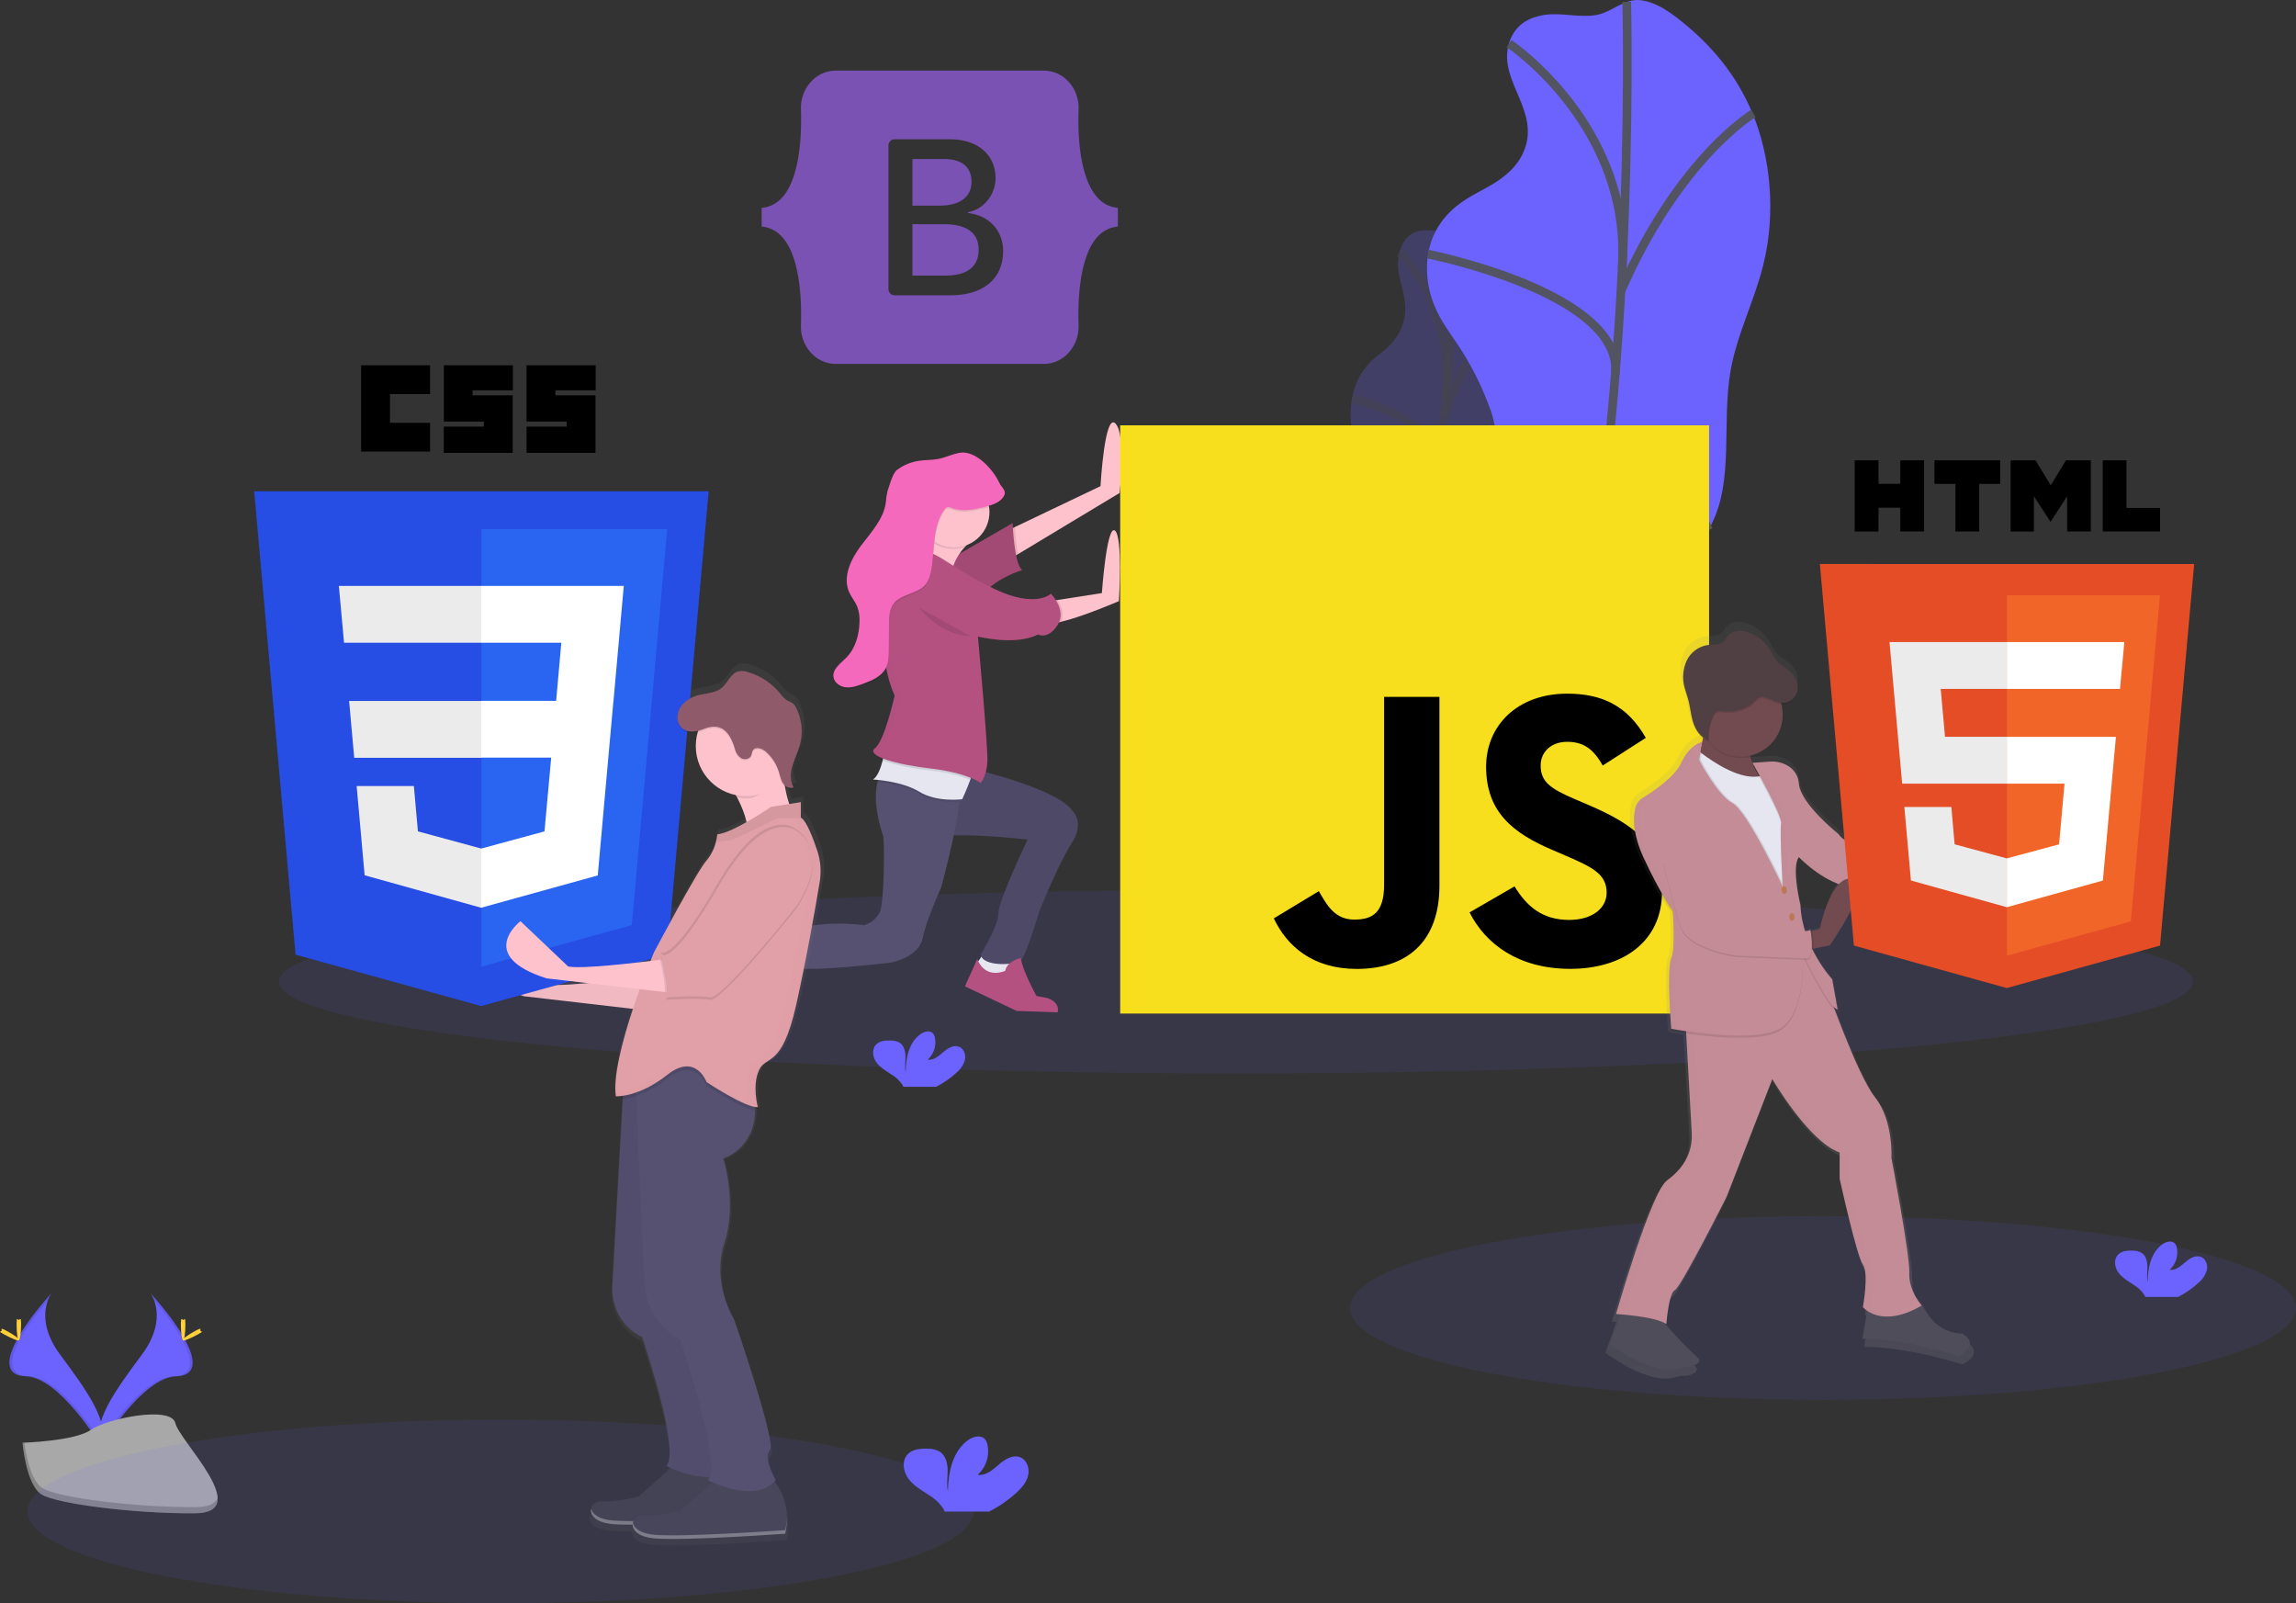 <svg width="530" height="370" viewBox="0 0 530 370" fill="none" xmlns="http://www.w3.org/2000/svg">
<rect x="0" y="0" width="530" height="370" fill="#333333" stroke="none"/>
<g clip-path="url(#clip0)">
<path opacity="0.1" d="M420.821 323.054C481.119 323.054 530 313.566 530 301.862C530 290.157 481.119 280.669 420.821 280.669C360.523 280.669 311.642 290.157 311.642 301.862C311.642 313.566 360.523 323.054 420.821 323.054Z" fill="#6C63FF"/>
<g opacity="0.5">
<path opacity="0.5" d="M327.304 53.379C325.832 53.797 324.029 54.885 323.141 57.862C321.4 63.697 325.445 67.664 324.112 73.746C323.741 75.359 323.037 76.877 322.046 78.203C320.419 80.406 318.652 81.448 316.937 82.991C314.762 84.962 313.203 87.518 312.448 90.353C311.623 93.481 311.553 96.762 312.247 99.922C312.856 102.564 313.894 104.488 314.804 106.629C315.935 109.359 316.819 112.186 317.443 115.074C317.788 116.48 317.982 117.919 318.022 119.366C317.997 121.289 317.824 123.207 317.505 125.103L315.031 142.339C314.653 144.593 314.427 146.869 314.354 149.154C314.387 151.443 314.652 153.722 315.145 155.958C316.012 160.519 316.947 165.244 318.936 167.658C320.925 170.073 324.313 169.206 326.395 164.321C328.373 159.647 328.42 153.41 330.166 148.416C332.919 140.549 338.389 139.491 341.427 131.985C344.34 124.762 343.446 115.951 344.924 107.738C345.957 101.852 348.235 96.487 349.573 90.672C351.494 82.3 351.303 73.607 349.769 67.169C348.6 61.879 346.076 56.984 342.444 52.961C341.158 51.542 339.779 50.278 338.162 50.15C336.442 50.015 334.939 52.177 333.239 52.827C331.276 53.606 329.303 52.811 327.304 53.379Z" fill="#6C63FF"/>
<path opacity="0.5" d="M336.618 50.593C336.618 50.593 333.699 125.056 321.452 168.964" stroke="#535461" stroke-width="2" stroke-miterlimit="10"/>
<path opacity="0.5" d="M323.068 58.213C323.068 58.213 336.163 70.12 333.678 92.777" stroke="#535461" stroke-width="2" stroke-miterlimit="10"/>
<path opacity="0.5" d="M312.081 92.096C312.081 92.096 333.575 96.414 331.979 109.255" stroke="#535461" stroke-width="2" stroke-miterlimit="10"/>
<path opacity="0.5" d="M349.805 67.019C349.805 67.019 341.107 74.623 333.358 96.162" stroke="#535461" stroke-width="2" stroke-miterlimit="10"/>
<path opacity="0.5" d="M341.308 132.114C341.308 132.114 335.373 136.757 330.61 120.501" stroke="#535461" stroke-width="2" stroke-miterlimit="10"/>
<path opacity="0.5" d="M315.697 141.611C315.697 141.611 327.8 140.033 328.916 132.465" stroke="#535461" stroke-width="2" stroke-miterlimit="10"/>
</g>
<path d="M356.562 3.436C353.566 3.879 349.96 5.267 348.478 9.544C345.569 17.932 354.408 24.283 352.373 33.048C351.763 35.46 350.482 37.651 348.679 39.367C345.58 42.416 342.036 43.747 338.679 45.816C335.321 47.885 331.834 51.14 330.259 56.134C328.745 60.937 329.401 66.24 330.977 70.202C332.552 74.164 334.934 77.12 337.062 80.38C339.648 84.394 341.81 88.664 343.514 93.123C344.372 95.156 344.949 97.296 345.229 99.484C345.502 102.166 345.156 105.05 344.81 107.872L341.711 133.017C341.303 136.36 340.89 139.754 341.122 142.973C341.385 146.682 342.486 149.922 343.57 153.085C345.905 159.905 348.405 167.014 352.812 170.769C357.218 174.525 364.129 173.72 367.854 166.735C371.397 160.085 370.746 150.908 373.768 143.763C378.531 132.501 389.73 131.588 395.117 120.898C400.283 110.643 397.395 97.523 399.472 85.606C400.96 77.069 404.989 69.433 407.055 61.03C410.035 48.922 408.605 36.102 404.668 26.465C400.732 16.828 394.508 9.957 387.829 4.679C384.998 2.435 381.997 0.408 378.634 0.036C375.065 -0.361 372.208 2.641 368.82 3.4C364.801 4.23 360.627 2.832 356.562 3.436Z" fill="#6C63FF"/>
<path d="M375.509 0.433C375.509 0.433 378.329 109.745 358.173 172.957" stroke="#535461" stroke-width="2" stroke-miterlimit="10"/>
<path d="M348.364 10.07C348.364 10.07 376.878 29.158 374.435 62.257" stroke="#535461" stroke-width="2" stroke-miterlimit="10"/>
<path d="M329.649 58.651C329.649 58.651 374.652 67.555 372.875 86.272" stroke="#535461" stroke-width="2" stroke-miterlimit="10"/>
<path d="M404.751 26.186C404.751 26.186 387.648 36.355 374.176 67.153" stroke="#535461" stroke-width="2" stroke-miterlimit="10"/>
<path d="M394.88 121.043C394.88 121.043 383.154 127.233 371.361 102.672" stroke="#535461" stroke-width="2" stroke-miterlimit="10"/>
<path d="M342.997 131.985C342.997 131.985 367.859 131.092 369.274 120.078" stroke="#535461" stroke-width="2" stroke-miterlimit="10"/>
<path d="M34.743 298.441C34.743 298.441 39.072 304.116 32.744 312.628C26.417 321.14 21.184 328.373 23.312 333.697C23.312 333.697 32.858 317.844 40.627 317.622C48.396 317.4 43.292 307.985 34.743 298.441Z" fill="#6C63FF"/>
<path opacity="0.1" d="M34.743 298.441C35.126 298.983 35.43 299.575 35.647 300.2C43.23 309.094 47.265 317.395 39.981 317.606C33.194 317.802 25.053 329.921 23.1 332.985C23.162 333.222 23.24 333.455 23.333 333.681C23.333 333.681 32.879 317.828 40.648 317.606C48.417 317.385 43.292 307.985 34.743 298.441Z" fill="black"/>
<path d="M42.791 305.648C42.791 307.639 42.569 309.259 42.275 309.259C41.98 309.259 41.758 307.645 41.758 305.648C41.758 303.652 42.037 304.616 42.311 304.616C42.585 304.616 42.791 303.657 42.791 305.648Z" fill="#FFD037"/>
<path d="M45.555 308.021C43.804 308.976 42.28 309.569 42.151 309.306C42.022 309.043 43.329 308.093 45.08 307.144C46.831 306.195 46.113 306.886 46.273 307.144C46.433 307.402 47.301 307.067 45.555 308.021Z" fill="#FFD037"/>
<path d="M11.886 298.441C11.886 298.441 7.557 304.116 13.885 312.628C20.213 321.14 25.43 328.368 23.317 333.692C23.317 333.692 13.771 317.839 6.002 317.617C-1.767 317.395 3.332 307.985 11.886 298.441Z" fill="#6C63FF"/>
<path opacity="0.1" d="M11.886 298.441C11.51 298.982 11.214 299.575 11.008 300.2C3.425 309.094 -0.61 317.395 6.674 317.606C13.461 317.802 21.602 329.921 23.555 332.985C23.493 333.222 23.415 333.455 23.322 333.681C23.322 333.681 13.777 317.844 6.008 317.622C-1.761 317.4 3.332 307.985 11.886 298.441Z" fill="black"/>
<path d="M3.833 305.648C3.833 307.639 4.055 309.259 4.349 309.259C4.644 309.259 4.866 307.645 4.866 305.648C4.866 303.652 4.587 304.616 4.313 304.616C4.039 304.616 3.833 303.657 3.833 305.648Z" fill="#FFD037"/>
<path d="M1.069 308.021C2.82 308.976 4.344 309.569 4.473 309.306C4.603 309.043 3.296 308.093 1.555 307.144C-0.186 306.195 0.522 306.886 0.362 307.144C0.201 307.402 -0.677 307.067 1.069 308.021Z" fill="#FFD037"/>
<path d="M5.212 332.954C5.212 332.954 17.315 332.583 20.962 329.988C24.609 327.393 39.558 324.313 40.482 328.44C41.407 332.567 58.67 349.132 45.007 349.241C31.345 349.349 13.26 347.115 9.618 344.902C5.977 342.689 5.212 332.954 5.212 332.954Z" fill="#A8A8A8"/>
<path opacity="0.2" d="M45.25 347.807C31.587 347.915 13.503 345.681 9.861 343.468C7.087 341.781 5.982 335.73 5.615 332.939H5.212C5.212 332.939 5.977 342.689 9.618 344.902C13.26 347.115 31.345 349.354 45.007 349.241C48.954 349.21 50.312 347.807 50.24 345.733C49.693 347.002 48.189 347.786 45.25 347.807Z" fill="black"/>
<path d="M507.447 296.073C508.394 295.303 509.084 294.263 509.426 293.091C509.684 291.905 509.178 290.512 508.041 290.053C506.771 289.568 505.412 290.445 504.384 291.337C503.356 292.23 502.173 293.241 500.825 293.05C501.518 292.423 502.037 291.627 502.33 290.74C502.624 289.853 502.682 288.905 502.499 287.989C502.443 287.609 502.282 287.251 502.034 286.957C501.326 286.204 500.05 286.529 499.203 287.123C496.517 289.011 495.768 292.653 495.752 295.934C495.484 294.753 495.711 293.52 495.701 292.323C495.69 291.126 495.36 289.743 494.337 289.114C493.703 288.774 492.991 288.605 492.271 288.624C491.062 288.577 489.719 288.701 488.893 289.583C487.86 290.677 488.133 292.519 489.027 293.71C489.921 294.902 491.274 295.671 492.524 296.507C493.526 297.101 494.38 297.914 495.024 298.885C495.102 299.018 495.164 299.16 495.21 299.308H502.778C504.473 298.445 506.044 297.357 507.447 296.073Z" fill="#6C63FF"/>
<path opacity="0.1" d="M285.324 247.735C407.332 247.735 506.239 238.246 506.239 226.542C506.239 214.837 407.332 205.349 285.324 205.349C163.316 205.349 64.409 214.837 64.409 226.542C64.409 238.246 163.316 247.735 285.324 247.735Z" fill="#6C63FF"/>
<path opacity="0.1" d="M115.538 370C175.835 370 224.717 360.512 224.717 348.807C224.717 337.103 175.835 327.615 115.538 327.615C55.24 327.615 6.359 337.103 6.359 348.807C6.359 360.512 55.24 370 115.538 370Z" fill="#6C63FF"/>
<path d="M227.144 219.933L225.414 222.446C225.414 222.446 227.299 224.958 227.48 225.273C227.661 225.587 232.981 225.118 232.981 225.118L233.451 223.235L232.666 221.037L227.144 219.933Z" fill="#E6E6F0"/>
<path d="M168.965 218.52L165.504 219.144L167.704 223.39L170.065 224.643L172.266 226.212L172.896 224.489L171.32 221.187L168.965 218.52Z" fill="#FDC2CC"/>
<path d="M225.574 177.687C225.574 177.687 243.974 182.083 247.429 186.973C247.429 186.973 250.575 189.646 247.429 194.51C244.284 199.375 239.883 210.374 239.883 210.374C239.883 210.374 236.737 221.053 235.482 221.837C234.226 222.621 226.989 223.251 226.359 220.289C226.359 220.289 230.445 213.851 230.445 210.864C230.445 207.877 237.207 193.747 237.207 193.747C237.207 193.747 221.798 192.019 216.922 193.117C212.045 194.216 219.127 175.959 225.574 177.687Z" fill="#565171"/>
<path opacity="0.1" d="M225.574 177.687C225.574 177.687 243.974 182.083 247.429 186.973C247.429 186.973 250.575 189.646 247.429 194.51C244.284 199.375 239.883 210.374 239.883 210.374C239.883 210.374 236.737 221.053 235.482 221.837C234.226 222.621 226.989 223.251 226.359 220.289C226.359 220.289 230.445 213.851 230.445 210.864C230.445 207.877 237.207 193.747 237.207 193.747C237.207 193.747 221.798 192.019 216.922 193.117C212.045 194.216 219.127 175.959 225.574 177.687Z" fill="black"/>
<path d="M221.798 181.928C221.762 182.841 221.664 183.868 221.524 184.972C220.517 192.968 217.237 204.859 217.237 204.859C217.237 204.859 213.936 211.927 212.991 216.482C212.045 221.037 205.599 222.157 205.599 222.157C205.599 222.157 187.984 224.22 184.368 223.416C180.753 222.611 175.071 225.773 172.26 225.299C169.45 224.824 167.699 218.231 167.699 218.231C172.576 218.26 177.403 217.243 181.853 215.249C189.085 211.953 199.467 213.521 199.467 213.521C200.242 213.296 200.962 212.916 201.584 212.403C202.206 211.89 202.716 211.256 203.083 210.539C204.184 208.181 204.183 193.891 203.868 192.947C201.802 186.757 201.973 182.784 202.567 180.468C202.764 179.456 203.212 178.509 203.868 177.713L221.798 181.928Z" fill="#565171"/>
<path opacity="0.1" d="M221.798 181.928C221.762 182.841 221.664 183.868 221.524 184.972C219.944 185.095 215.512 185.214 212.226 183.187C209.127 181.288 204.617 180.643 202.587 180.442C202.785 179.43 203.232 178.483 203.889 177.687L221.798 181.928Z" fill="black"/>
<path d="M223.973 179.962C223.239 182.026 222.113 184.445 222.113 184.445C222.113 184.445 216.297 185.23 212.206 182.717C208.114 180.205 201.513 179.89 201.513 179.89C202.582 179.235 203.305 177.244 203.755 175.5C204.008 174.514 204.204 173.515 204.344 172.508C204.344 172.508 223.683 176.434 224.489 177.063C224.789 177.311 224.469 178.559 223.973 179.962Z" fill="#E6E6F0"/>
<path d="M258.437 113.769L234.98 127.894L232.651 129.297V122.405L234.268 121.631L254.036 112.195C254.036 112.195 254.981 95.078 257.497 97.751C260.013 100.423 258.437 113.769 258.437 113.769Z" fill="#FDC2CC"/>
<path opacity="0.1" d="M234.98 127.894L232.651 129.297V122.405L234.268 121.631C234.376 123.731 234.614 125.823 234.98 127.894Z" fill="black"/>
<path d="M216.927 130.437L233.751 120.718C233.751 120.718 234.066 130.143 235.952 131.551C235.952 131.551 229.035 133.615 226.359 137.99L216.927 130.437Z" fill="#B45181"/>
<path opacity="0.1" d="M216.927 130.437L233.751 120.718C233.751 120.718 234.066 130.143 235.952 131.551C235.952 131.551 229.035 133.615 226.359 137.99L216.927 130.437Z" fill="black"/>
<path d="M258.282 138.727C258.282 138.727 250.281 142.21 244.981 143.489C243.788 143.848 242.541 143.992 241.298 143.912C237.682 143.283 242.243 138.753 242.243 138.753L244.144 138.459L254.351 136.87C254.351 136.87 255.452 121.167 257.337 122.425C259.222 123.684 258.282 138.727 258.282 138.727Z" fill="#FDC2CC"/>
<path d="M224.474 124.602C224.474 124.602 217.712 129.627 220.228 135.911C222.743 142.194 207.174 132.14 207.174 132.14C207.174 132.14 212.206 124.602 213.306 118.948C214.406 113.294 224.474 124.602 224.474 124.602Z" fill="#FDC2CC"/>
<path opacity="0.1" d="M223.973 179.962C221.048 178.863 217.991 178.152 214.881 177.847C210.336 177.331 206.172 176.459 203.76 175.5C204.013 174.514 204.209 173.515 204.349 172.508C204.349 172.508 223.689 176.434 224.494 177.063C224.789 177.311 224.469 178.559 223.973 179.962Z" fill="black"/>
<path opacity="0.1" d="M244.981 143.499C243.788 143.859 242.541 144.002 241.298 143.922C237.682 143.293 242.243 138.764 242.243 138.764L244.144 138.469C244.94 139.692 245.751 141.601 244.981 143.499Z" fill="black"/>
<path d="M213.466 127.424C213.466 127.424 207.334 127.27 205.134 129.782C202.933 132.294 203.403 139.068 203.403 139.068C203.403 139.068 202.944 152.631 206.389 160.219C206.503 160.464 206.516 160.744 206.425 160.998C206.389 161.091 206.389 161.034 206.389 161.034C206.389 161.034 204.189 170.929 201.988 172.657C199.788 174.386 206.704 176.429 214.902 177.367C223.1 178.306 226.38 180.664 226.38 180.664C226.38 180.664 227.795 179.116 227.929 175.639C228.064 172.162 225.739 146.904 225.739 146.904C225.739 146.904 234.386 149.102 239.578 146.435C239.578 146.435 241.938 147.694 244.139 144.237C246.339 140.781 242.589 137.015 242.589 137.015C242.589 137.015 239.128 140.471 229.536 135.916C219.944 131.361 216.441 127.275 213.466 127.424Z" fill="#B45181"/>
<path d="M166.449 218.835H164.564V221.507L166.449 225.747C166.449 225.747 168.965 226.217 169.125 226.217C169.285 226.217 171.326 225.747 171.326 225.747L171.956 224.649C171.956 224.649 165.034 221.971 166.449 218.835Z" fill="#E6E6F0"/>
<path d="M225.574 221.347L222.743 227.63L234.696 233.305L244.134 233.62C244.134 233.62 244.919 231.422 241.773 230.323L239.258 229.854C239.258 229.854 235.957 223.885 235.642 221.084C235.642 221.084 232.496 221.713 232.026 224.066C232.021 224.014 227.62 226.212 225.574 221.347Z" fill="#B45181"/>
<path d="M165.034 218.221L164.073 219.005L159.848 222.461L169.595 235.358C169.595 235.358 175.096 237.716 177.617 235.358C177.617 235.358 179.167 233.811 175.732 232.531C175.732 232.531 173.056 233.001 173.056 230.334C173.056 227.667 173.686 224.839 174.606 224.21C174.606 224.21 172.245 223.426 171.62 224.055C171.14 224.585 170.717 225.164 170.36 225.784C170.36 225.784 164.719 223.545 165.034 218.221Z" fill="#B45181"/>
<path opacity="0.1" d="M212.996 119.263C212.835 120.059 212.625 120.845 212.366 121.615C213.183 123.578 214.733 125.145 216.688 125.984C218.643 126.823 220.849 126.868 222.836 126.109C223.25 125.681 223.694 125.283 224.164 124.917C224.164 124.917 214.096 113.609 212.996 119.263Z" fill="black"/>
<path opacity="0.1" d="M212.128 140.239C212.128 140.239 217.004 146.677 224.081 146.837L212.128 140.239Z" fill="black"/>
<g opacity="0.1">
<path opacity="0.1" d="M241.272 146.543C241.172 146.517 241.075 146.481 240.983 146.435C240.833 146.512 240.678 146.59 240.518 146.657C240.773 146.652 241.027 146.614 241.272 146.543Z" fill="black"/>
<path opacity="0.1" d="M242.946 137.66C242.775 137.443 242.589 137.231 242.398 137.03C242.398 137.03 241.365 138.062 238.813 138.258C240.219 138.397 241.637 138.191 242.946 137.66Z" fill="black"/>
<path opacity="0.1" d="M227.144 146.904L227.175 147.24C229.25 147.622 231.358 147.795 233.467 147.755C231.337 147.679 229.219 147.393 227.144 146.904Z" fill="black"/>
<path opacity="0.1" d="M216.297 177.383C208.12 176.439 201.203 174.401 203.383 172.673C205.563 170.945 207.784 161.05 207.784 161.05C207.784 161.05 207.784 161.107 207.82 161.014C207.911 160.759 207.898 160.48 207.784 160.235C204.338 152.625 204.798 139.083 204.798 139.083C204.798 139.083 204.328 132.33 206.529 129.797C208.166 127.925 211.983 127.538 213.828 127.46C213.656 127.445 213.483 127.445 213.311 127.46C213.311 127.46 207.18 127.306 204.979 129.818C202.778 132.33 203.249 139.104 203.249 139.104C203.249 139.104 202.789 152.667 206.234 160.255C206.348 160.5 206.361 160.78 206.27 161.034C206.234 161.127 206.234 161.071 206.234 161.071C206.234 161.071 204.049 170.934 201.828 172.663C199.607 174.391 206.544 176.434 214.742 177.373C222.94 178.312 226.22 180.669 226.22 180.669C226.385 180.473 226.531 180.26 226.654 180.035C225.057 179.266 221.772 177.981 216.297 177.383Z" fill="black"/>
</g>
<path d="M220.228 126.331C224.744 126.331 228.405 122.674 228.405 118.164C228.405 113.654 224.744 109.998 220.228 109.998C215.712 109.998 212.051 113.654 212.051 118.164C212.051 122.674 215.712 126.331 220.228 126.331Z" fill="#FDC2CC"/>
<path opacity="0.1" d="M231.866 114.527C231.189 116.219 229.169 116.859 227.397 117.297C224.866 117.916 222.139 118.525 219.716 117.566C219.402 117.39 219.04 117.319 218.683 117.365C218.395 117.479 218.155 117.689 218.001 117.958C215.331 121.755 215.765 126.816 215.072 131.407C214.856 132.836 214.489 134.311 213.523 135.379C211.643 137.443 208.094 137.365 206.363 139.558C205.222 141.002 205.211 143.009 205.222 144.851C205.222 146.818 205.205 148.784 205.17 150.748C205.139 152.037 205.077 153.373 204.493 154.519C203.502 156.458 201.291 157.382 199.25 158.13C197.98 158.605 196.668 159.084 195.304 158.955C193.94 158.826 192.577 157.924 192.401 156.562C192.158 154.715 194.064 153.425 195.376 152.094C197.473 149.974 198.336 146.889 198.414 143.907C198.486 142.703 198.31 141.497 197.897 140.363C197.417 139.192 196.559 138.206 196.043 137.051C194.452 133.491 196.415 129.374 198.765 126.258C201.115 123.142 204.003 120.104 204.504 116.24C204.548 115.404 204.667 114.573 204.86 113.758C205.222 112.634 206.079 109.528 207.025 108.816C208.537 107.677 210.314 106.938 212.19 106.67C213.642 106.459 215.124 106.536 216.565 106.257C218.249 105.932 219.814 105.133 221.498 104.834C225.114 104.189 229.092 108.414 230.688 111.746C231.127 112.752 232.279 113.495 231.866 114.527Z" fill="black"/>
<path d="M231.866 114.197C231.189 115.889 229.169 116.529 227.397 116.967C224.866 117.586 222.139 118.195 219.716 117.236C219.402 117.06 219.04 116.989 218.683 117.034C218.391 117.144 218.147 117.352 217.991 117.622C215.32 121.419 215.754 126.48 215.062 131.072C214.845 132.501 214.478 133.976 213.512 135.044C211.632 137.108 208.084 137.03 206.353 139.223C205.211 140.667 205.201 142.674 205.211 144.516C205.211 146.483 205.194 148.448 205.16 150.412C205.129 151.702 205.067 153.038 204.483 154.183C203.491 156.123 201.281 157.047 199.24 157.795C197.969 158.269 196.657 158.749 195.294 158.62C193.93 158.491 192.566 157.588 192.391 156.226C192.148 154.379 194.054 153.09 195.366 151.759C197.463 149.638 198.326 146.553 198.403 143.572C198.475 142.367 198.3 141.161 197.887 140.027C197.406 138.856 196.549 137.871 196.032 136.715C194.441 133.156 196.404 129.039 198.755 125.923C201.105 122.807 203.992 119.769 204.493 115.905C204.537 115.068 204.656 114.238 204.85 113.423C205.211 112.298 206.069 109.193 207.014 108.481C208.527 107.341 210.304 106.603 212.18 106.335C213.631 106.123 215.114 106.201 216.555 105.922C218.239 105.597 219.804 104.797 221.488 104.498C225.104 103.853 229.081 108.079 230.678 111.411C231.127 112.417 232.279 113.16 231.866 114.197Z" fill="#F569BC"/>
<path d="M258.582 98.158H394.518V233.909H258.582V98.158Z" fill="#F7DF1E"/>
<path d="M294.038 211.947L304.441 205.659C306.451 209.213 308.274 212.221 312.655 212.221C316.854 212.221 319.499 210.58 319.499 204.204V160.823H332.273V204.379C332.273 217.591 324.525 223.606 313.202 223.606C302.985 223.606 297.055 218.319 294.043 211.942L294.038 211.947ZM339.211 210.575L349.609 204.56C352.347 209.027 355.906 212.298 362.203 212.298C367.497 212.298 370.87 209.657 370.87 206.01C370.87 201.635 367.404 200.087 361.572 197.533L358.38 196.166C349.165 192.251 343.049 187.329 343.049 176.939C343.049 167.37 350.348 160.08 361.753 160.08C369.873 160.08 375.7 162.907 379.91 170.284L369.966 176.666C367.776 172.745 365.405 171.197 361.753 171.197C358.013 171.197 355.637 173.565 355.637 176.666C355.637 180.494 358.008 182.041 363.484 184.404L366.676 185.771C377.524 190.414 383.65 195.155 383.65 205.819C383.65 217.302 374.615 223.591 362.471 223.591C350.59 223.591 342.945 217.916 339.226 210.56" fill="black"/>
<path d="M453.86 309.595C453.86 309.595 448.555 309.966 445.28 304.291C444.642 303.148 443.885 302.074 443.023 301.088C441.965 299.356 441.416 297.363 441.437 295.336C441.618 291.131 437.227 268.102 437.227 268.102C437.227 268.102 437.774 259.332 433.384 253.848C430.491 250.237 426.333 239.919 423.827 233.254C423.996 233.403 424.198 233.509 424.416 233.563L424.313 232.99H424.416L423.12 225.876C421.244 223.713 419.662 221.312 418.414 218.736L418.708 218.675L422.593 217.859C422.593 217.859 428.905 208.898 429.308 204.493H430.553C436.396 204.462 442.236 204.766 448.044 205.406L447.951 205.086C447.705 204.199 447.515 203.298 447.382 202.388H447.744L451.36 202.151C451.36 202.151 463.757 188.273 459.222 185.694C454.686 183.114 449.888 197.208 449.888 197.208L448.338 197.487L447.92 197.564C447.961 197.503 448.002 197.446 448.049 197.389C448.095 197.332 427.738 196.481 424.602 191.539C424.602 191.539 415.635 184.409 415.268 179.673C415.202 178.691 414.866 177.746 414.297 176.942C413.729 176.137 412.949 175.505 412.045 175.113C410.937 174.585 409.71 174.356 408.486 174.447L404.286 174.736L404.581 175.252H404.467C404.203 174.65 403.982 174.029 403.806 173.395H403.894C403.863 173.266 403.837 173.137 403.811 173.008C406.36 172.406 408.566 170.819 409.944 168.594C411.322 166.369 411.76 163.69 411.162 161.143C411.15 161.045 411.125 160.95 411.089 160.859C411.5 160.912 411.917 160.899 412.324 160.823C413.873 160.508 414.963 158.94 415.005 157.372V157.005C414.987 156.215 414.792 155.439 414.435 154.733C414.077 154.028 413.566 153.412 412.939 152.93C412.102 152.233 411.1 151.738 410.356 150.964C409.452 150.041 408.956 148.803 408.253 147.714C407.076 145.914 405.331 144.558 403.294 143.86C401.781 143.345 399.921 143.293 398.759 144.376C398.16 144.939 397.814 145.754 397.142 146.228C396.176 146.92 394.864 146.713 393.681 146.853C392.61 147.018 391.596 147.443 390.729 148.092C389.861 148.741 389.167 149.592 388.707 150.572C388.129 151.8 387.849 153.147 387.891 154.503C387.879 155.434 387.99 156.362 388.221 157.263C388.449 158.161 388.784 159.028 389.032 159.925C389.549 161.782 389.668 163.738 390.262 165.569C390.662 166.928 391.459 168.137 392.55 169.041L392.375 169.794C392.261 169.794 389.409 170.429 387.441 174.726C385.892 178.115 380.618 181.613 378.298 183.027C377.867 183.292 377.492 183.64 377.196 184.051C376.9 184.462 376.688 184.927 376.573 185.42C376.351 186.418 376.252 187.438 376.279 188.459C376.237 190.662 376.697 193.711 378.469 197.575C382.493 206.345 385.422 210.183 385.422 210.183C385.422 210.183 385.644 212.871 385.659 215.703C385.659 217.813 385.504 219.913 385.055 220.965C384.673 221.852 384.538 224.117 384.569 226.707C384.569 231.67 385.055 238.144 385.055 238.144C385.055 238.144 386.455 238.412 388.619 238.727L389.967 262.417C390.137 265.286 389.214 268.112 387.385 270.33C386.44 271.498 385.348 272.538 384.135 273.426C380.292 276.165 372.058 305.045 372.058 305.045C372.414 305.05 372.77 305.075 373.123 305.122L370.591 312.174C370.591 312.174 380.706 319.912 386.858 317.797C387.524 317.58 388.224 317.483 388.924 317.508C390.138 317.508 392.736 316.549 391.29 315.285C388.496 312.717 385.862 309.981 383.402 307.093C383.6 307.189 383.79 307.301 383.97 307.428V307.371L384.058 307.428C384.065 307.177 384.087 306.928 384.125 306.68L384.037 306.649C384.223 304.75 384.812 299.942 385.98 299.385C387.421 298.653 398.268 277.254 398.268 277.254L409.064 249.473C409.064 249.473 417.665 264.279 424.985 266.833V273.023C424.985 273.023 429.008 291.301 430.476 293.308C431.943 295.315 430.476 303.358 430.476 303.358C430.764 303.689 431.096 303.981 431.462 304.224L430.295 310.848C430.295 310.848 438.715 310.482 452.987 314.867C452.946 314.893 458.437 312.52 453.86 309.595ZM420.191 214.011L418.409 214.455L418.058 214.542C418.021 214.32 417.996 214.192 417.996 214.192C417.587 214.376 417.147 214.483 416.699 214.506C416.068 212.508 415.703 210.435 415.614 208.341C415.014 205.836 414.649 203.28 414.524 200.706C414.524 199.375 414.746 198.214 415.248 197.559L415.831 197.585L416.244 197.977L416.275 198.003L416.487 198.194L416.709 198.39L416.746 198.421L416.983 198.632L417.024 198.668L417.267 198.875L417.541 199.102L417.603 199.153L417.892 199.386L418.176 199.613L418.244 199.664L418.559 199.901L418.626 199.948L418.925 200.17L418.977 200.206L419.318 200.448L419.401 200.505L419.762 200.753H419.793L420.144 200.985L420.227 201.042L420.604 201.284L420.687 201.336L421.038 201.552L421.105 201.594L421.508 201.831L421.606 201.888L422.025 202.12H422.056L422.464 202.336L422.562 202.388L422.996 202.605L423.084 202.646L423.487 202.832L423.564 202.868L424.019 203.064L424.127 203.11L424.597 203.301C421.689 206.531 420.191 214.011 420.191 214.011Z" fill="url(#paint0_linear)"/>
<path d="M375.054 300.763L371.661 310.219C371.661 310.219 380.959 317.338 387.002 315.863C387.913 315.636 388.841 315.486 389.776 315.414C391.026 315.321 393.18 314.382 391.842 313.252C387.555 309.507 381.837 302.548 381.837 302.548L375.054 300.763Z" fill="#4F4D59"/>
<path d="M431.509 299.87L429.902 308.97C429.902 308.97 438.121 308.615 452.057 312.896C452.057 312.896 457.419 310.575 452.951 307.738C452.951 307.738 447.785 308.093 444.557 302.579C441.328 297.064 439.391 297.76 439.391 297.76L431.509 299.87Z" fill="#4F4D59"/>
<path d="M388.97 233.857L390.52 261.555C390.69 264.506 389.711 267.408 387.788 269.655C386.918 270.681 385.928 271.599 384.838 272.389C381.088 275.066 373.045 303.254 373.045 303.254C373.045 303.254 382.157 303.77 384.657 305.576C384.657 305.576 385.174 298.441 386.62 297.724C388.066 297.007 398.589 276.134 398.589 276.134L409.116 249.024C409.116 249.024 417.51 263.469 424.659 265.976V272.043C424.659 272.043 428.59 289.888 430.021 291.848C431.452 293.808 430.021 301.65 430.021 301.65C430.021 301.65 434.153 306.809 443.596 301.294C443.596 301.294 440.559 297.905 440.739 293.798C440.92 289.692 436.607 267.214 436.607 267.214C436.607 267.214 437.124 258.651 432.857 253.285C428.59 247.92 421.493 227.424 421.493 227.424L416.575 216.859L388.97 233.857Z" fill="#C48C96"/>
<g opacity="0.1">
<path opacity="0.1" d="M374.786 303.26C374.786 303.26 382.823 275.071 386.579 272.389C387.732 271.547 388.773 270.563 389.678 269.459C391.511 267.243 392.434 264.414 392.261 261.545L390.711 233.847L417.055 217.627L416.699 216.859L389.079 233.852L390.629 261.55C390.802 264.419 389.879 267.248 388.046 269.464C387.141 270.568 386.1 271.552 384.946 272.394C381.201 275.066 373.154 303.254 373.154 303.254C373.154 303.254 382.266 303.77 384.766 305.576C384.772 305.329 384.796 305.082 384.838 304.838C381.341 303.646 374.786 303.26 374.786 303.26Z" fill="black"/>
<path opacity="0.1" d="M431.777 301.655C431.777 301.655 433.208 293.803 431.777 291.853C430.346 289.903 426.415 272.048 426.415 272.048V265.971C419.271 263.474 410.872 249.019 410.872 249.019L410.252 250.639C412.675 254.477 419.137 264.001 424.814 265.982V272.048C424.814 272.048 428.745 289.883 430.176 291.853C431.607 293.824 430.176 301.655 430.176 301.655C430.176 301.655 432.17 304.162 436.571 303.822C433.28 303.548 431.777 301.655 431.777 301.655Z" fill="black"/>
</g>
<path d="M450.44 202.811L446.933 203.043L445.084 203.167V198.705L447.511 198.266L449.015 197.993C449.015 197.993 453.664 184.255 458.127 186.751C462.59 189.248 450.44 202.811 450.44 202.811Z" fill="#714B4F"/>
<path d="M394.172 166.033C394.172 166.033 391.848 174.953 391.135 180.478C390.422 186.003 407.747 181.546 407.747 181.546C407.747 181.546 401.135 173.519 404.891 169.237L394.172 166.033Z" fill="#714B4F"/>
<path d="M412.928 203.177L413.285 206.567L407.747 206.211L402.21 201.392L396.672 185.864L393.103 180.329L390.422 176.95L391.496 172.822C391.496 172.822 392.013 173.251 392.814 173.854C395.536 175.918 401.915 180.256 406.58 179.06C406.795 179.003 407.007 178.936 407.215 178.858L414.189 190.817L412.928 203.177Z" fill="#E6E6F0"/>
<path opacity="0.1" d="M392.922 171.744C392.922 171.744 390.065 172.26 388.097 176.563C386.589 179.854 381.486 183.269 379.208 184.647C378.773 184.912 378.396 185.261 378.099 185.674C377.801 186.087 377.59 186.555 377.477 187.051C377.017 189.083 376.842 192.875 379.342 198.328C383.288 206.871 386.129 210.637 386.129 210.637C386.129 210.637 386.842 219.201 385.773 221.698C384.704 224.195 385.773 237.933 385.773 237.933C385.773 237.933 404.529 241.503 410.784 237.933C417.04 234.363 416.146 220.625 416.146 220.625C416.146 220.625 422.03 233.135 424.184 233.491L422.934 226.532C422.934 226.532 415.966 219.036 415.609 209.404C415.609 209.404 413.465 200.634 415.253 198.343C415.253 198.343 445.445 200.84 447.233 198.699C447.233 198.699 427.402 197.807 424.365 192.989C424.365 192.989 415.609 186.029 415.253 181.391C415.201 180.521 414.927 179.678 414.458 178.942C413.989 178.206 413.34 177.602 412.572 177.187C411.357 176.496 409.962 176.185 408.568 176.294L404.534 176.573C404.534 176.573 411.502 188.882 411.146 190.502C410.79 192.122 411.502 205.133 411.502 205.133C411.502 205.133 403.434 187.825 399.89 185.864C396.347 183.904 392.204 175.835 392.204 175.835L392.917 171.76" fill="black"/>
<path opacity="0.1" d="M412.928 203.177L413.285 206.567L407.747 206.211L402.21 201.392L396.672 185.864L393.103 180.329L390.422 176.95L391.496 172.822C391.496 172.822 392.013 173.251 392.814 173.854L392.566 175.263C392.566 175.263 396.698 183.321 400.247 185.286C403.796 187.252 411.859 204.555 411.859 204.555C411.859 204.555 411.146 191.529 411.503 189.924C411.745 188.836 408.615 182.82 406.58 179.06C406.795 179.003 407.007 178.936 407.215 178.858L414.189 190.817L412.928 203.177Z" fill="black"/>
<path opacity="0.1" d="M446.938 203.043L445.089 203.167V198.705L447.517 198.266C446.67 199.386 446.701 201.367 446.938 203.043Z" fill="black"/>
<path d="M392.922 171.228C392.922 171.228 390.065 171.744 388.097 176.047C386.589 179.338 381.486 182.753 379.208 184.131C378.773 184.396 378.396 184.745 378.099 185.158C377.801 185.571 377.59 186.039 377.477 186.535C377.017 188.567 376.842 192.359 379.342 197.812C383.288 206.355 386.129 210.121 386.129 210.121C386.129 210.121 386.842 218.685 385.773 221.182C384.704 223.679 385.773 237.417 385.773 237.417C385.773 237.417 404.529 240.987 410.784 237.417C417.04 233.847 416.146 220.109 416.146 220.109C416.146 220.109 422.035 232.578 424.184 232.96L422.934 226C422.934 226 415.966 218.504 415.609 208.873C415.609 208.873 413.465 200.103 415.253 197.812C415.253 197.812 422.221 205.308 430.083 205.127C435.812 205.092 441.538 205.39 447.233 206.02C447.233 206.02 445.445 200.309 447.233 198.168C447.233 198.168 427.402 197.276 424.365 192.457C424.365 192.457 415.609 185.498 415.253 180.86C415.201 179.989 414.927 179.146 414.458 178.411C413.989 177.675 413.34 177.071 412.572 176.656C411.357 175.965 409.962 175.654 408.568 175.763L404.534 176.042C404.534 176.042 411.502 188.351 411.146 189.971C410.79 191.59 411.502 204.601 411.502 204.601C411.502 204.601 403.434 187.267 399.89 185.328C396.347 183.388 392.204 175.319 392.204 175.319L392.917 171.244" fill="#C48C96"/>
<path opacity="0.1" d="M388.97 189.965C388.97 189.965 393.258 204.41 395.758 206.2C398.258 207.991 413.445 217.086 417.913 214.945C417.913 214.945 418.987 220.3 417.396 221.548C417.396 221.548 400.738 220.898 400.603 220.836C400.603 220.836 389.704 219.407 387.917 214.057C386.129 208.708 383.986 199.613 383.986 199.613L388.97 189.965Z" fill="black"/>
<path d="M411.859 206.293C412.204 206.293 412.484 205.894 412.484 205.401C412.484 204.908 412.204 204.508 411.859 204.508C411.514 204.508 411.234 204.908 411.234 205.401C411.234 205.894 411.514 206.293 411.859 206.293Z" fill="#BA7855"/>
<path d="M413.641 212.536C413.986 212.536 414.266 212.136 414.266 211.643C414.266 211.15 413.986 210.751 413.641 210.751C413.296 210.751 413.016 211.15 413.016 211.643C413.016 212.136 413.296 212.536 413.641 212.536Z" fill="#BA7855"/>
<g opacity="0.1">
<path opacity="0.1" d="M387.028 237.226C387.028 237.226 385.954 223.488 387.028 220.991C388.103 218.494 387.385 209.93 387.385 209.93C387.385 209.93 384.528 206.185 380.597 197.621C378.092 192.168 378.273 188.376 378.732 186.344C378.845 185.848 379.057 185.38 379.354 184.967C379.651 184.554 380.028 184.205 380.463 183.94C382.741 182.547 387.839 179.147 389.353 175.856C390.463 173.442 391.853 172.219 392.855 171.61L392.922 171.218C392.922 171.218 390.065 171.734 388.097 176.036C386.589 179.328 381.486 182.743 379.208 184.12C378.773 184.385 378.396 184.735 378.099 185.148C377.801 185.56 377.59 186.029 377.477 186.524C377.017 188.557 376.842 192.349 379.342 197.802C383.288 206.355 386.129 210.111 386.129 210.111C386.129 210.111 386.842 218.675 385.773 221.171C384.704 223.668 385.773 237.406 385.773 237.406C385.773 237.406 399.172 239.955 407.096 238.588C399.095 239.542 387.028 237.226 387.028 237.226Z" fill="black"/>
<path opacity="0.1" d="M411.141 189.965C410.898 191.064 411.141 197.528 411.342 201.49C412.215 203.26 412.732 204.421 412.732 204.421C412.732 204.421 412.019 191.394 412.375 189.79C412.732 188.186 406.44 177.068 405.815 175.964L404.514 176.052C404.514 176.052 411.502 188.361 411.141 189.965Z" fill="black"/>
<path opacity="0.1" d="M431.328 204.952C423.466 205.132 416.498 197.637 416.498 197.637C416.289 197.928 416.137 198.255 416.048 198.601C418.114 200.52 423.796 205.272 430.078 205.127C435.807 205.092 441.533 205.39 447.227 206.02C447.227 206.02 447.191 205.901 447.134 205.7C441.883 205.159 436.606 204.91 431.328 204.952Z" fill="black"/>
<path opacity="0.1" d="M417.381 219.938C417.381 219.938 417.453 221.053 417.412 222.724C419.271 226.408 422.655 232.707 424.168 232.96L423.905 231.494C421.312 228.234 417.381 219.938 417.381 219.938Z" fill="black"/>
</g>
<path d="M422.397 218.138L418.6 218.938L415.604 219.567L417.21 215.105L418.331 214.826L420.072 214.393C420.072 214.393 422.572 201.903 427.578 202.796C432.583 203.688 422.397 218.138 422.397 218.138Z" fill="#714B4F"/>
<path opacity="0.1" d="M418.605 218.953L415.609 219.583L417.216 215.12L418.336 214.842C418.586 216.197 418.676 217.577 418.605 218.953Z" fill="black"/>
<path d="M388.97 189.609C388.97 189.609 393.258 204.054 395.758 205.844C398.258 207.635 413.445 216.73 417.897 214.609C417.897 214.609 418.972 219.964 417.381 221.213C417.381 221.213 400.722 220.563 400.588 220.501C400.588 220.501 389.688 219.072 387.901 213.722C386.114 208.372 383.97 199.277 383.97 199.277L388.97 189.609Z" fill="#C48C96"/>
<path opacity="0.1" d="M394.348 166.415C394.348 166.415 393.986 167.813 393.501 169.846C394.49 171.717 396.068 173.211 397.992 174.097C399.917 174.983 402.08 175.211 404.147 174.747C403.718 172.915 403.811 171.063 405.066 169.629L394.348 166.415Z" fill="black"/>
<path d="M401.853 174.623C407.182 174.623 411.503 170.308 411.503 164.986C411.503 159.664 407.182 155.349 401.853 155.349C396.524 155.349 392.204 159.664 392.204 164.986C392.204 170.308 396.524 174.623 401.853 174.623Z" fill="#714B4F"/>
<path opacity="0.1" d="M410.232 162.334C410.93 162.531 411.663 162.577 412.381 162.469C413.124 162.268 413.781 161.83 414.253 161.222C414.725 160.614 414.985 159.869 414.994 159.1C414.981 158.331 414.795 157.574 414.451 156.886C414.107 156.198 413.613 155.595 413.006 155.122C412.19 154.441 411.213 153.962 410.464 153.203C409.581 152.3 409.095 151.093 408.398 150.031C407.25 148.272 405.546 146.949 403.558 146.27C402.081 145.754 400.267 145.713 399.131 146.786C398.547 147.338 398.206 148.127 397.581 148.596C396.636 149.267 395.355 149.071 394.203 149.205C393.159 149.364 392.171 149.776 391.324 150.406C390.477 151.035 389.799 151.863 389.347 152.816C388.466 154.76 388.297 156.952 388.872 159.007C389.094 159.884 389.425 160.73 389.663 161.586C390.179 163.402 390.282 165.306 390.861 167.096C391.439 168.886 392.633 170.64 394.441 171.177C394.296 169.167 394.694 167.156 395.593 165.352C395.742 164.959 396.033 164.635 396.409 164.444C396.731 164.362 397.068 164.362 397.39 164.444C399.664 164.785 401.986 164.318 403.95 163.124C404.637 162.711 405.707 161.287 406.435 161.148C407.324 160.988 409.25 162.118 410.232 162.334Z" fill="black"/>
<path d="M410.232 161.989C410.93 162.185 411.663 162.231 412.381 162.123C413.124 161.922 413.781 161.484 414.253 160.876C414.725 160.268 414.985 159.523 414.994 158.754C414.981 157.985 414.795 157.229 414.451 156.541C414.107 155.852 413.613 155.25 413.006 154.777C412.19 154.096 411.213 153.616 410.464 152.858C409.581 151.955 409.095 150.748 408.398 149.685C407.25 147.927 405.546 146.603 403.558 145.924C402.081 145.408 400.267 145.367 399.131 146.44C398.547 146.992 398.206 147.781 397.581 148.251C396.636 148.921 395.355 148.725 394.203 148.859C393.159 149.018 392.171 149.43 391.324 150.06C390.477 150.69 389.799 151.517 389.347 152.471C388.466 154.414 388.297 156.606 388.872 158.661C389.094 159.538 389.425 160.384 389.663 161.241C390.179 163.057 390.282 164.96 390.861 166.75C391.439 168.541 392.633 170.295 394.441 170.831C394.302 168.823 394.703 166.814 395.603 165.012C395.752 164.618 396.043 164.295 396.419 164.104C396.741 164.021 397.079 164.021 397.401 164.104C399.673 164.439 401.99 163.968 403.95 162.773C404.637 162.36 405.707 160.936 406.435 160.797C407.324 160.632 409.25 161.762 410.232 161.989Z" fill="#503F43"/>
<path d="M506.492 130.174L498.619 218.221L463.235 228.023L427.95 218.221L420.088 130.159L506.492 130.174Z" fill="#E44D26"/>
<path d="M463.287 220.547L491.878 212.634L498.594 137.376H463.287V220.547Z" fill="#F16529"/>
<path d="M447.987 158.981H463.287V148.179H436.168L436.426 151.078L439.087 180.845H463.292V170.042H448.979L447.987 158.981ZM450.44 186.236H439.593L441.111 203.203L463.241 209.363H463.292V198.101H463.246L451.2 194.851L450.44 186.236Z" fill="#EBEBEB"/>
<path d="M428.13 106.226H433.627V111.648H438.653V106.226H444.149V122.652H438.653V117.163H433.627V122.663H428.13V106.226ZM451.375 111.674H446.535V106.226H461.712V111.674H456.871V122.652H451.38V111.685L451.375 111.674ZM464.124 106.226H469.858L473.386 111.999L476.909 106.226H482.642V122.652H477.167V114.527L473.386 120.367H473.293L469.506 114.527V122.668H464.124V106.226ZM485.375 106.226H490.871V117.22H498.619V122.647H485.39V106.226H485.375Z" fill="black"/>
<path d="M463.251 180.845H476.568L475.312 194.856L463.251 198.101V209.363L485.427 203.208L485.587 201.382L488.169 172.957L488.433 170.057H463.251V180.839V180.845ZM463.251 158.955V158.981H489.378L489.595 156.551L490.112 151.073L490.37 148.173H463.251V158.95V158.955Z" fill="white"/>
<path d="M189.441 195.186C188.408 192.24 186.982 188.48 185.825 187.623C185.757 187.566 185.68 187.519 185.598 187.484H185.448V183.847L182.731 184.28C182.297 182.965 181.967 181.618 181.744 180.251C182.008 180.518 182.346 180.699 182.715 180.772C183.083 180.845 183.465 180.805 183.811 180.659C183.764 180.587 183.728 180.509 183.687 180.432L183.811 180.38C183.381 179.627 183.155 178.776 183.155 177.909C183.177 177.119 183.303 176.335 183.532 175.577C184.017 173.901 184.839 172.332 185.298 170.651C185.593 169.565 185.732 168.443 185.712 167.318C185.717 165.41 185.273 163.528 184.415 161.824C184.203 161.333 183.873 160.902 183.454 160.57C183.072 160.359 182.679 160.167 182.276 159.997C181.603 159.544 181.023 158.966 180.567 158.295C178.637 155.948 176.054 154.227 173.144 153.348C172.386 153.068 171.565 153.003 170.773 153.162C168.949 153.678 168.283 155.912 166.806 157.093C165.499 158.125 163.706 158.243 162.074 158.594C160.399 158.88 158.856 159.687 157.668 160.9C156.895 161.782 156.473 162.917 156.485 164.088C156.439 164.635 156.535 165.185 156.764 165.684C156.993 166.183 157.347 166.614 157.792 166.936C158.295 167.272 158.866 167.492 159.464 167.581C160.063 167.67 160.673 167.626 161.253 167.452C160.384 170.447 160.743 173.664 162.249 176.395C163.755 179.126 166.286 181.148 169.285 182.016C169.574 182.098 169.869 182.17 170.163 182.232L170.484 182.8C171.461 184.619 172.202 186.556 172.689 188.562C170.189 189.981 167.457 191.307 165.809 191.431C165.742 192.074 165.623 192.71 165.452 193.334C165.065 194.897 164.325 196.352 163.288 197.585C161.046 200.103 150.958 219.139 150.958 219.139C150.958 219.139 150.637 219.897 150.121 221.202C143.855 221.971 133.633 223.08 130.776 222.508L119.567 211.87C119.567 211.87 115.951 214.63 116.261 217.983L114.241 216.064C114.241 216.064 103.59 224.179 120.409 229.477L145.999 232.444C143.561 239.79 141.288 248.338 141.99 252.991H142.202C142.692 252.99 143.18 252.952 143.664 252.878L143.618 253.703L141.154 297.776C141.154 297.776 140.591 305.87 148.158 309.533C148.158 309.533 157.41 336.684 153.763 339.764C153.763 339.764 154.197 339.991 154.925 340.311L147.316 347.017C147.316 347.017 141.711 348.415 138.628 348.137C138.088 348.062 137.541 348.187 137.087 348.488C136.634 348.79 136.308 349.246 136.169 349.772C136.174 349.832 136.164 349.893 136.138 349.947V350.463C136.132 350.526 136.144 350.589 136.174 350.644V350.732C136.189 350.797 136.21 350.861 136.236 350.922V350.984C136.236 351.046 136.293 351.108 136.324 351.17V351.211C136.36 351.273 136.396 351.335 136.437 351.397L136.474 351.449C136.52 351.516 136.567 351.578 136.623 351.645L136.665 351.696C136.722 351.763 136.784 351.825 136.851 351.892H136.892L137.099 352.068L137.145 352.104L137.398 352.284L137.46 352.326L137.755 352.496H137.801L138.116 352.651H138.163L138.529 352.8L138.607 352.831L139.015 352.965H139.082L139.521 353.079H139.557L140.074 353.177H140.172L140.689 353.254H140.787L141.381 353.311C142.533 353.399 144.088 353.43 145.885 353.424V353.713C145.879 353.776 145.892 353.839 145.921 353.894V353.961C145.937 354.026 145.957 354.09 145.983 354.152V354.214C145.983 354.276 146.04 354.338 146.071 354.399V354.441C146.107 354.503 146.143 354.565 146.185 354.626L146.221 354.678C146.267 354.745 146.314 354.807 146.371 354.874L146.412 354.926C146.469 354.993 146.531 355.055 146.598 355.122L146.805 355.297L146.851 355.333L147.104 355.514L147.166 355.555L147.456 355.725H147.502L147.817 355.88H147.864L148.23 356.03L148.308 356.061L148.716 356.195H148.783L149.222 356.308H149.289L149.806 356.406H149.904L150.421 356.484H150.519L151.113 356.54C158.401 357.103 181.662 355.421 181.662 355.421V355.354V355.271C181.894 354.188 183.01 347.889 179.043 343.231C179.16 343.107 179.274 342.978 179.384 342.844C179.544 342.642 176.284 337.525 177.984 335.848C179.683 334.172 169.776 305.318 169.776 305.318C169.776 305.318 164.45 296.919 167.534 287.401C170.618 277.883 167.255 267.529 167.255 267.529C167.255 267.529 174.616 265.352 174.75 256.309V255.447C174.904 255.468 175.06 255.478 175.215 255.478H175.525C175.525 255.478 174.125 250.438 175.804 246.801C177.483 243.164 181.13 246.522 184.492 231.685C186.925 220.95 189.064 208.604 190.066 202.594C190.471 200.111 190.257 197.567 189.441 195.186ZM125.481 226.655L122.924 224.231C123.772 224.581 124.712 224.922 125.76 225.262L135.394 226.392C131.096 226.779 127.083 226.996 125.481 226.671V226.655Z" fill="url(#paint1_linear)"/>
<path d="M149.878 225.242C149.878 225.242 130.053 227.992 125.92 227.166L114.907 216.714C114.907 216.714 104.442 224.69 120.967 229.916L151.805 233.491L149.878 225.242Z" fill="#FDC2CC"/>
<path opacity="0.05" d="M149.878 225.242C149.878 225.242 130.053 227.992 125.92 227.166L114.907 216.714C114.907 216.714 104.442 224.69 120.967 229.916L151.805 233.491L149.878 225.242Z" fill="black"/>
<path d="M111.064 232.18L68.221 220.315L58.675 113.372H163.587L154.031 220.284L111.064 232.18Z" fill="#264DE4"/>
<path d="M145.849 213.495L154.016 122.121H111.142V223.085L145.849 213.495Z" fill="#2965F1"/>
<path d="M80.588 161.767L81.765 174.886H111.157V161.767H80.588ZM78.222 135.219L79.415 148.333H111.152V135.219H78.222ZM111.152 195.831H111.095L96.472 191.864L95.537 181.402H82.328L84.167 201.996L111.064 209.492H111.126L111.152 195.831Z" fill="#EBEBEB"/>
<path d="M83.372 84.296H99.276V90.941H90.02V97.585H99.276V104.209H83.372V84.296ZM102.484 84.296H118.389V90.074H109.091V91.23H118.348V104.519H102.438V98.452H111.694V97.296H102.458V84.296H102.484ZM121.597 84.296H137.501V90.074H128.204V91.23H137.46V104.519H121.55V98.452H130.807V97.296H121.545V84.296H121.597Z" fill="black"/>
<path d="M141.618 161.767L143.989 135.219H111.064V148.333H129.572L128.379 161.746H111.064V174.84H127.238L125.688 191.864L111.064 195.841V209.487L137.987 202.032L138.183 199.814L141.283 165.28L141.603 161.757L141.618 161.767Z" fill="white"/>
<path d="M157.038 336.875L147.399 345.397C147.399 345.397 141.892 346.775 138.865 346.496C135.838 346.218 134.459 351.17 141.618 351.722C148.778 352.274 171.63 350.623 171.63 350.623C171.63 350.623 173.831 341.822 167.224 336.875H157.038Z" fill="#47465A"/>
<path opacity="0.05" d="M157.038 336.875L147.399 345.397C147.399 345.397 141.892 346.775 138.865 346.496C135.838 346.218 134.459 351.17 141.618 351.722C148.778 352.274 171.63 350.623 171.63 350.623C171.63 350.623 173.831 341.822 167.224 336.875H157.038Z" fill="black"/>
<path opacity="0.3" d="M171.976 346.837C171.959 347.84 171.843 348.838 171.63 349.818C171.63 349.818 148.778 351.469 141.618 350.917C138.173 350.654 136.711 349.37 136.453 348.142C136.138 349.555 137.388 351.418 141.618 351.753C148.778 352.305 171.63 350.654 171.63 350.654C171.9 349.4 172.016 348.118 171.976 346.837Z" fill="white"/>
<path d="M168.324 180.994C168.324 180.994 174.384 189.517 172.178 195.294C169.972 201.072 183.743 189.243 183.743 189.243C183.743 189.243 179.337 181.505 181.543 173.251L168.324 180.994Z" fill="#FDC2CC"/>
<path d="M166.671 340.192L157.038 348.694C157.038 348.694 151.531 350.071 148.504 349.793C145.477 349.514 144.098 354.467 151.257 355.019C158.417 355.571 181.269 353.92 181.269 353.92C181.269 353.92 183.47 345.119 176.863 340.171L166.671 340.192Z" fill="#47465A"/>
<path d="M169.435 338.268C167.999 340.037 165.974 340.718 163.856 340.847C159.042 341.074 153.742 338.268 153.742 338.268C157.322 335.245 148.236 308.568 148.236 308.568C140.802 304.993 141.35 297.017 141.35 297.017L143.757 253.734L144.367 242.859L152.079 238.185L158.153 242.828L163.918 247.244C164.296 248.649 164.538 250.086 164.641 251.537C165.313 261.643 157.311 264.021 157.311 264.021C157.311 264.021 160.617 274.194 157.585 283.547C154.553 292.901 159.786 301.15 159.786 301.15C159.786 301.15 169.698 329.75 168.051 331.401C166.403 333.052 169.435 338.268 169.435 338.268Z" fill="#565171"/>
<path opacity="0.05" d="M169.435 338.268C167.999 340.037 165.974 340.718 163.856 340.847C159.042 341.074 153.742 338.268 153.742 338.268C157.322 335.245 148.236 308.568 148.236 308.568C140.802 304.993 141.35 297.017 141.35 297.017L143.757 253.734L144.367 242.859L152.079 238.185L158.153 242.828L163.918 247.244C164.296 248.649 164.538 250.086 164.641 251.537C165.313 261.643 157.311 264.021 157.311 264.021C157.311 264.021 160.617 274.194 157.585 283.547C154.553 292.901 159.786 301.15 159.786 301.15C159.786 301.15 169.698 329.75 168.051 331.401C166.403 333.052 169.435 338.268 169.435 338.268Z" fill="black"/>
<path d="M179.063 341.564C174.384 347.337 163.371 341.564 163.371 341.564C163.593 341.36 163.758 341.103 163.851 340.816C165.871 335.327 157.038 309.115 157.038 309.115C149.604 305.54 148.773 297.017 148.773 297.017L146.825 252.95L146.572 247.244L158.159 242.828L161.718 241.472L173.567 250.546C174.078 252.426 174.328 254.366 174.311 256.314C174.161 265.192 166.945 267.338 166.945 267.338C166.945 267.338 170.251 277.512 167.219 286.865C164.187 296.218 169.435 304.441 169.435 304.441C169.435 304.441 179.348 333.042 177.7 334.693C176.052 336.343 179.063 341.564 179.063 341.564Z" fill="#565171"/>
<path opacity="0.1" d="M174.316 256.314C171.935 255.973 167.116 253.11 164.641 251.557C163.696 250.964 163.092 250.567 163.092 250.567C163.092 250.567 160.612 243.69 154.005 248.916C151.857 250.66 149.429 252.031 146.825 252.971C145.83 253.322 144.805 253.579 143.762 253.739L144.372 242.865L152.084 238.191L158.159 242.834L161.718 241.477L173.567 250.546C174.08 252.425 174.332 254.366 174.316 256.314Z" fill="black"/>
<path d="M189.219 203.544C188.237 209.445 186.12 221.6 183.743 232.119C180.438 246.692 176.858 243.391 175.21 246.966C173.562 250.541 174.936 255.488 174.936 255.488C172.183 255.762 163.097 249.716 163.097 249.716C163.097 249.716 160.617 242.839 154.011 248.065C147.404 253.291 142.171 253.012 142.171 253.012C140.792 243.938 150.984 219.737 150.984 219.737C150.984 219.737 160.896 201.036 163.097 198.586C164.119 197.375 164.847 195.945 165.225 194.407C165.393 193.795 165.511 193.171 165.576 192.54C169.156 192.266 177.974 186.215 177.974 186.215L184.859 185.116V188.691C184.941 188.726 185.018 188.773 185.086 188.83C186.218 189.692 187.669 193.365 188.635 196.259C189.426 198.603 189.627 201.104 189.219 203.544Z" fill="#E1A0A7"/>
<path d="M157.038 229.369L153.478 228.956L126.199 225.794C109.67 220.568 120.14 212.592 120.14 212.592L131.153 223.044C134.33 223.679 146.794 222.198 152.378 221.496L155.111 221.135L157.038 229.369Z" fill="#FDC2CC"/>
<path opacity="0.1" d="M183.743 192.246C183.743 192.246 176.584 186.473 165.819 205.169C155.054 223.864 152.6 220.841 152.6 220.841C152.6 220.841 154.801 229.095 153.701 230.741C153.701 230.741 161.134 230.189 163.887 230.741C166.64 231.293 183.712 209.843 183.712 209.843C183.712 209.843 192.556 197.745 183.743 192.246Z" fill="black"/>
<path opacity="0.1" d="M183.47 191.147C183.47 191.147 176.31 185.374 165.571 204.07C154.832 222.766 152.352 219.722 152.352 219.722C152.352 219.722 160.886 229.054 163.639 229.622C166.392 230.189 183.465 208.723 183.465 208.723C183.465 208.723 192.282 196.646 183.47 191.147Z" fill="black"/>
<path opacity="0.1" d="M153.479 228.972C153.592 226.934 152.823 223.354 152.378 221.496L155.111 221.135L157.038 229.39L153.479 228.972Z" fill="black"/>
<path d="M183.743 191.694C183.743 191.694 176.584 185.921 165.819 204.622C155.054 223.323 152.6 220.284 152.6 220.284C152.6 220.284 154.801 228.538 153.701 230.184C153.701 230.184 161.134 229.632 163.887 230.184C166.64 230.736 183.712 209.285 183.712 209.285C183.712 209.285 192.556 197.193 183.743 191.694Z" fill="#E1A0A7"/>
<path opacity="0.1" d="M181.832 173.808L168.593 181.5C169.156 182.31 169.673 183.15 170.143 184.017C170.904 184.172 171.68 184.25 172.457 184.249C175.985 184.249 177.622 180.55 179.756 178.059C179.606 176.088 181.228 176.036 181.832 173.808Z" fill="black"/>
<path d="M172.178 183.723C178.565 183.723 183.743 178.552 183.743 172.172C183.743 165.793 178.565 160.622 172.178 160.622C165.79 160.622 160.612 165.793 160.612 172.172C160.612 178.552 165.79 183.723 172.178 183.723Z" fill="#FDC2CC"/>
<path opacity="0.1" d="M157.554 162.83C158.719 161.634 160.235 160.839 161.883 160.56C163.489 160.214 165.251 160.111 166.532 159.084C167.983 157.924 168.634 155.716 170.427 155.22C171.205 155.064 172.012 155.129 172.756 155.406C175.616 156.268 178.155 157.959 180.05 160.266C180.501 160.926 181.072 161.494 181.734 161.942C182.13 162.109 182.516 162.297 182.891 162.505C183.304 162.829 183.628 163.254 183.831 163.738C185.121 166.341 185.418 169.325 184.668 172.131C184.219 173.787 183.413 175.325 182.932 176.975C182.452 178.626 182.333 180.494 183.206 181.969C182.359 182.403 181.29 181.856 180.758 181.066C180.226 180.277 180.066 179.307 179.787 178.394C179.239 176.601 178.205 174.995 176.801 173.751C175.933 172.988 174.384 172.472 173.779 173.457C173.547 173.839 173.562 174.329 173.361 174.726C172.968 175.505 171.811 175.66 171.072 175.242C170.344 174.741 169.833 173.984 169.642 173.122C168.51 169.289 166.573 166.879 162.472 168.515C160.922 169.124 159.14 169.547 157.668 168.515C155.788 167.148 156.165 164.393 157.554 162.83Z" fill="black"/>
<path d="M157.554 162.551C158.719 161.355 160.235 160.56 161.883 160.281C163.489 159.936 165.251 159.832 166.532 158.806C167.983 157.645 168.634 155.437 170.427 154.942C171.205 154.786 172.012 154.85 172.756 155.128C175.616 155.989 178.155 157.681 180.05 159.987C180.501 160.647 181.072 161.216 181.734 161.664C182.13 161.83 182.516 162.018 182.891 162.226C183.304 162.551 183.628 162.975 183.831 163.459C185.121 166.063 185.418 169.046 184.668 171.853C184.219 173.509 183.413 175.046 182.932 176.697C182.452 178.348 182.333 180.215 183.206 181.691C182.359 182.124 181.29 181.577 180.758 180.788C180.226 179.998 180.066 179.029 179.787 178.115C179.239 176.323 178.205 174.716 176.801 173.472C175.933 172.709 174.384 172.193 173.779 173.178C173.547 173.56 173.562 174.05 173.361 174.448C172.968 175.227 171.811 175.381 171.072 174.963C170.34 174.458 169.828 173.692 169.642 172.822C168.51 168.989 166.573 166.58 162.472 168.216C160.922 168.824 159.14 169.247 157.668 168.216C155.788 166.859 156.165 164.119 157.554 162.551Z" fill="#8F5A6A"/>
<path opacity="0.05" d="M185.071 188.815H179.477C179.477 188.815 168.464 194.314 168.19 194.041C168.004 193.855 166.299 194.175 165.22 194.397C165.388 193.785 165.505 193.16 165.571 192.529C169.151 192.256 177.968 186.205 177.968 186.205L184.854 185.106V188.681C184.931 188.718 185.004 188.762 185.071 188.815Z" fill="black"/>
<path opacity="0.3" d="M181.61 350.133C181.593 351.136 181.477 352.135 181.264 353.115C181.264 353.115 158.412 354.766 151.252 354.214C147.807 353.951 146.345 352.666 146.087 351.438C145.772 352.852 147.022 354.714 151.252 355.05C158.412 355.602 181.264 353.951 181.264 353.951C181.534 352.697 181.65 351.415 181.61 350.133Z" fill="white"/>
<g opacity="0.05">
<path opacity="0.05" d="M151.392 247.791C148.718 249.993 145.591 251.578 142.233 252.434C142.242 252.637 142.266 252.839 142.305 253.038C142.305 253.038 147.538 253.311 154.145 248.091C155.168 247.214 156.378 246.582 157.683 246.244C156.242 245.516 154.186 245.563 151.392 247.791Z" fill="black"/>
<path opacity="0.05" d="M188.759 196.233C187.773 193.339 186.342 189.671 185.21 188.805C185.142 188.748 185.065 188.701 184.983 188.665C184.983 188.665 182.705 188.743 182.783 188.805C183.914 189.666 185.019 193.066 186.006 195.955C186.807 198.303 187.013 200.813 186.605 203.26C185.624 209.162 183.506 221.316 181.13 231.835C177.824 246.409 174.244 243.107 172.596 246.682C171.243 249.612 171.92 253.461 172.214 254.756C173.105 255.2 174.081 255.448 175.076 255.483C175.076 255.483 173.696 250.536 175.349 246.961C177.002 243.386 180.582 246.687 183.898 232.103C186.29 221.558 188.392 209.404 189.374 203.528C189.777 201.083 189.566 198.577 188.759 196.233Z" fill="black"/>
</g>
<path d="M220.76 247.58C221.707 246.809 222.397 245.769 222.738 244.598C222.996 243.411 222.49 241.993 221.354 241.559C220.083 241.074 218.725 241.951 217.697 242.844C216.669 243.736 215.486 244.748 214.138 244.557C214.831 243.93 215.35 243.134 215.643 242.247C215.936 241.36 215.994 240.412 215.811 239.496C215.755 239.115 215.594 238.758 215.346 238.464C214.639 237.711 213.363 238.036 212.516 238.629C209.829 240.517 209.08 244.159 209.065 247.44C208.796 246.259 209.024 245.026 209.013 243.829C209.003 242.632 208.672 241.25 207.65 240.62C207.015 240.28 206.303 240.111 205.583 240.13C204.375 240.084 203.032 240.208 202.205 241.09C201.172 242.184 201.446 244.025 202.339 245.217C203.233 246.409 204.586 247.177 205.836 248.013C206.838 248.608 207.693 249.421 208.337 250.391C208.414 250.525 208.477 250.667 208.523 250.814H216.09C217.786 249.952 219.356 248.863 220.76 247.58Z" fill="#6C63FF"/>
<path d="M234.66 344.469C235.864 343.349 236.995 342.029 237.346 340.424C237.698 338.82 237.011 336.89 235.471 336.297C233.751 335.637 231.907 336.813 230.512 338.036C229.118 339.258 227.516 340.615 225.693 340.357C226.632 339.506 227.334 338.427 227.732 337.225C228.129 336.022 228.208 334.738 227.96 333.496C227.881 332.983 227.663 332.502 227.33 332.103C226.375 331.071 224.639 331.52 223.497 332.325C219.882 334.904 218.848 339.821 218.823 344.268C218.456 342.663 218.766 340.992 218.756 339.346C218.745 337.7 218.296 335.879 216.906 334.992C216.04 334.528 215.068 334.301 214.086 334.332C212.448 334.27 210.625 334.435 209.509 335.632C208.12 337.117 208.476 339.609 209.69 341.244C210.904 342.88 212.738 343.906 214.427 345.036C215.785 345.841 216.942 346.944 217.81 348.26C217.912 348.445 217.997 348.638 218.063 348.838H228.322C230.621 347.672 232.753 346.202 234.66 344.469Z" fill="#6C63FF"/>
<path fill-rule="evenodd" clip-rule="evenodd" d="M192.892 16.297C188.201 16.297 184.73 20.538 184.885 25.144C185.035 29.566 184.839 35.292 183.444 39.966C182.049 44.64 179.678 47.617 175.814 47.978V52.28C179.678 52.662 182.044 55.628 183.444 60.312C184.844 64.997 185.035 70.713 184.885 75.134C184.73 79.736 188.201 83.981 192.892 83.981H240.967C245.658 83.981 249.129 79.736 248.974 75.134C248.824 70.713 249.02 64.981 250.415 60.312C251.81 55.644 254.176 52.662 258.039 52.28V47.978C254.176 47.596 251.841 44.63 250.415 39.945C248.989 35.261 248.824 29.566 248.984 25.144C249.139 20.543 245.668 16.297 240.978 16.297H192.892ZM231.561 57.975C231.561 64.311 226.984 68.154 219.396 68.154H206.482C206.106 68.147 205.748 67.992 205.487 67.722C205.226 67.452 205.082 67.09 205.087 66.715V33.584C205.084 33.398 205.117 33.213 205.186 33.039C205.254 32.866 205.356 32.708 205.485 32.574C205.615 32.439 205.769 32.332 205.94 32.258C206.112 32.183 206.296 32.143 206.482 32.14H219.329C225.657 32.14 229.81 35.684 229.81 41.127C229.81 44.944 227.015 48.349 223.456 48.963V49.164C228.301 49.711 231.566 53.183 231.566 57.975H231.561ZM217.991 36.705H210.62V47.462H216.818C221.617 47.462 224.262 45.465 224.262 41.895C224.262 38.547 221.989 36.7 217.981 36.7L217.991 36.705ZM210.625 51.733V63.599H218.265C223.26 63.599 225.905 61.535 225.905 57.635C225.905 53.735 223.182 51.744 217.939 51.744L210.625 51.733Z" fill="#7952B3"/>
</g>
<defs>
<linearGradient id="paint0_linear" x1="415.408" y1="318.143" x2="415.408" y2="143.484" gradientUnits="userSpaceOnUse">
<stop stop-color="#808080" stop-opacity="0.25"/>
<stop offset="0.54" stop-color="#808080" stop-opacity="0.12"/>
<stop offset="1" stop-color="#808080" stop-opacity="0.1"/>
</linearGradient>
<linearGradient id="paint1_linear" x1="29987.1" y1="229191" x2="29987.1" y2="148735" gradientUnits="userSpaceOnUse">
<stop stop-color="#808080" stop-opacity="0.25"/>
<stop offset="0.54" stop-color="#808080" stop-opacity="0.12"/>
<stop offset="1" stop-color="#808080" stop-opacity="0.1"/>
</linearGradient>
<clipPath id="clip0">
<rect width="530" height="370" fill="white"/>
</clipPath>
</defs>
</svg>
